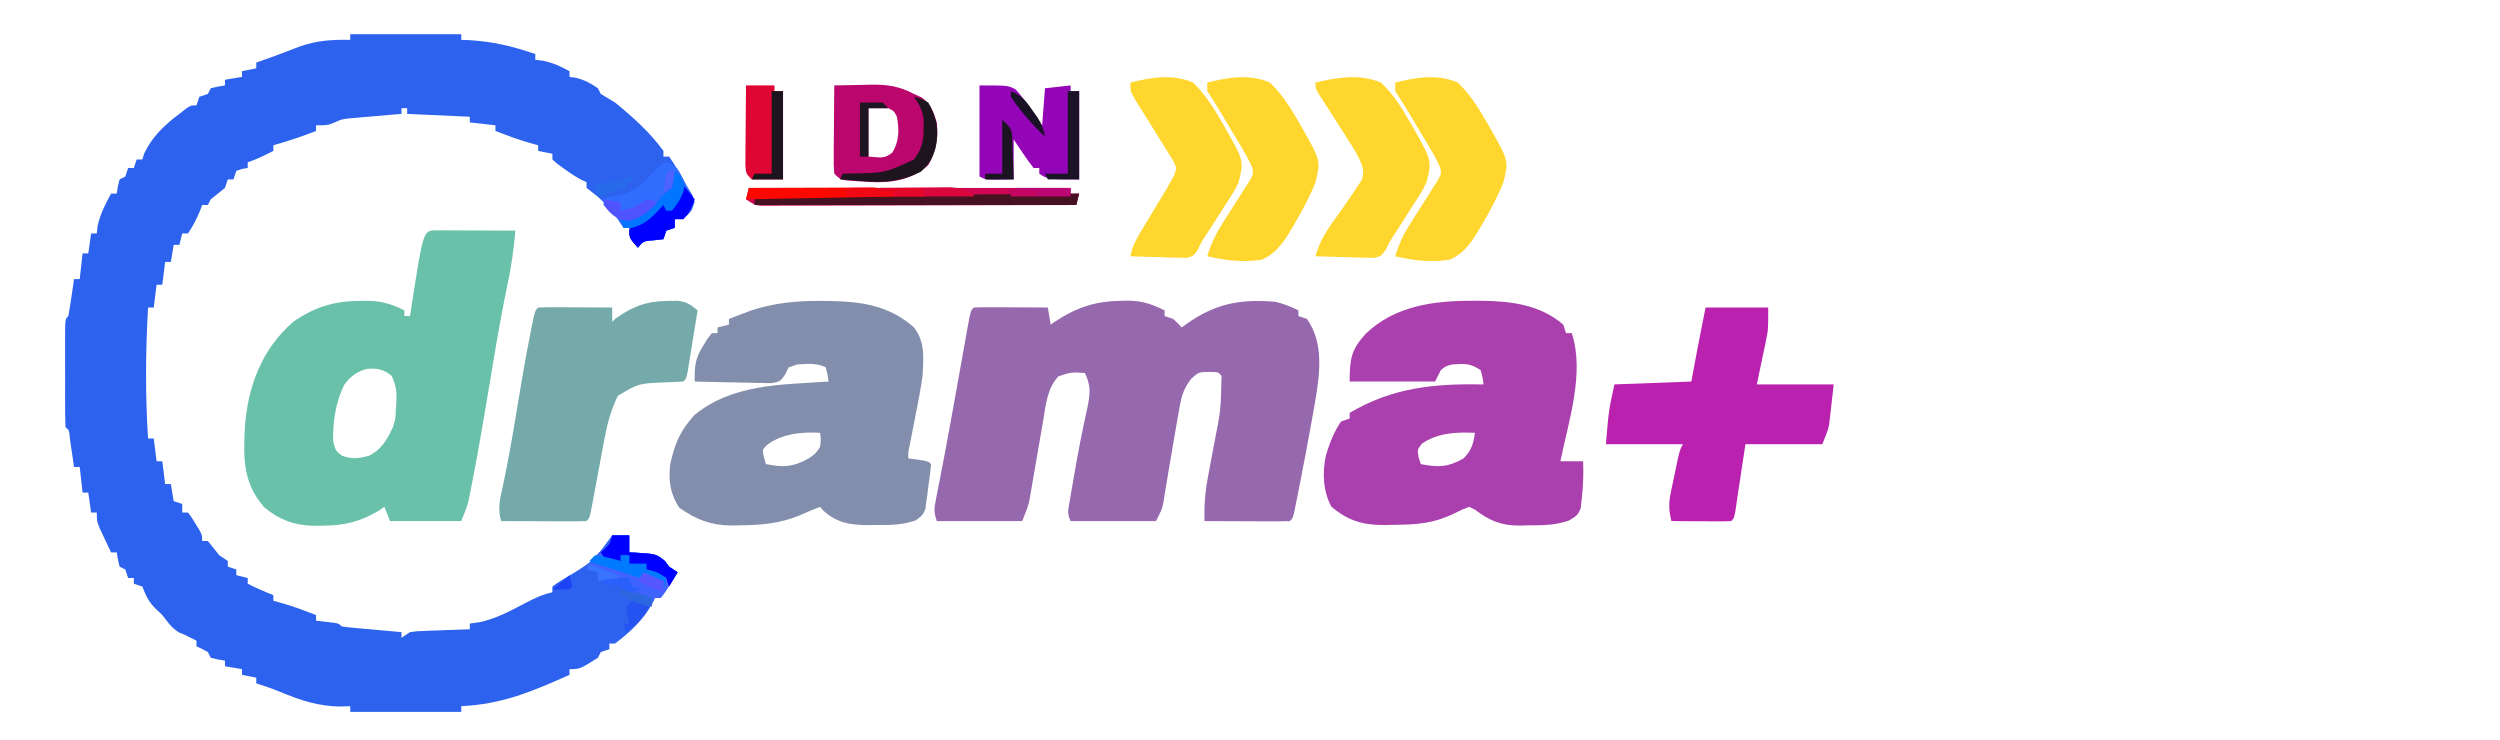 <?xml version="1.0" encoding="UTF-8"?>
<svg version="1.1" xmlns="http://www.w3.org/2000/svg" width="878" height="260">
<path d="M0 0 C12.87 0 25.74 0 39 0 C39 0.66 39 1.32 39 2 C40.181 2.039 40.181 2.039 41.387 2.078 C49.773 2.515 57.09 4.217 65 7 C65 7.66 65 8.32 65 9 C65.866 9.103 66.733 9.206 67.625 9.312 C71.167 10.034 73.843 11.271 77 13 C77 13.66 77 14.32 77 15 C77.722 15.103 78.444 15.206 79.188 15.312 C82.277 16.068 84.396 17.191 87 19 C87.33 19.66 87.66 20.32 88 21 C89.664 22.005 91.331 23.004 93 24 C99.152 29.015 105.324 34.543 110 41 C110 41.66 110 42.32 110 43 C110.66 43 111.32 43 112 43 C114.254 46.176 116.081 49.614 118 53 C118.681 54.093 119.361 55.186 120.062 56.312 C121 59 121 59 119.938 61.812 C117.901 64.112 116.999 64.69 114 65 C114 65.99 114 66.98 114 68 C113.01 68.33 112.02 68.66 111 69 C110.67 69.99 110.34 70.98 110 72 C108.329 72.186 108.329 72.186 106.625 72.375 C102.969 72.647 102.969 72.647 101 75 C98 71.375 98 71.375 98 68 C97.34 68 96.68 68 96 68 C94.656 66.007 93.325 64.006 92 62 C89.678 59.504 87.44 57.321 84.688 55.312 C84.131 54.879 83.574 54.446 83 54 C83 53.34 83 52.68 83 52 C82.428 51.732 81.855 51.464 81.266 51.188 C78.921 49.959 76.876 48.575 74.75 47 C74.044 46.484 73.337 45.969 72.609 45.438 C72.078 44.963 71.547 44.489 71 44 C71 43.34 71 42.68 71 42 C69.35 41.67 67.7 41.34 66 41 C66 40.34 66 39.68 66 39 C65.01 38.732 64.02 38.464 63 38.188 C58.904 37.023 54.972 35.533 51 34 C51 33.34 51 32.68 51 32 C48.03 31.67 45.06 31.34 42 31 C42 30.34 42 29.68 42 29 C31.11 28.505 31.11 28.505 20 28 C20 27.34 20 26.68 20 26 C19.34 26 18.68 26 18 26 C18 26.66 18 27.32 18 28 C17.39 28.05 16.78 28.1 16.152 28.152 C13.371 28.385 10.592 28.63 7.812 28.875 C6.853 28.954 5.893 29.032 4.904 29.113 C3.507 29.239 3.507 29.239 2.082 29.367 C0.802 29.477 0.802 29.477 -0.505 29.589 C-3.065 29.917 -3.065 29.917 -5.568 31.04 C-8 32 -8 32 -12 32 C-12 32.66 -12 33.32 -12 34 C-16.963 35.915 -21.866 37.61 -27 39 C-27 39.66 -27 40.32 -27 41 C-29.983 42.524 -32.818 43.939 -36 45 C-36 45.66 -36 46.32 -36 47 C-36.959 47.155 -36.959 47.155 -37.938 47.312 C-38.618 47.539 -39.299 47.766 -40 48 C-40.33 48.99 -40.66 49.98 -41 51 C-41.66 51 -42.32 51 -43 51 C-43.33 51.99 -43.66 52.98 -44 54 C-45.646 55.358 -47.313 56.693 -49 58 C-49.495 58.99 -49.495 58.99 -50 60 C-50.66 60 -51.32 60 -52 60 C-52.268 60.722 -52.536 61.444 -52.812 62.188 C-53.999 64.998 -55.275 67.484 -57 70 C-57.66 70 -58.32 70 -59 70 C-59.495 71.98 -59.495 71.98 -60 74 C-60.66 74 -61.32 74 -62 74 C-62.33 75.98 -62.66 77.96 -63 80 C-63.66 80 -64.32 80 -65 80 C-65.33 82.64 -65.66 85.28 -66 88 C-66.66 88 -67.32 88 -68 88 C-68.33 90.64 -68.66 93.28 -69 96 C-69.66 96 -70.32 96 -71 96 C-71.896 111.426 -71.987 126.579 -71 142 C-70.34 142 -69.68 142 -69 142 C-68.67 144.64 -68.34 147.28 -68 150 C-67.34 150 -66.68 150 -66 150 C-65.67 152.64 -65.34 155.28 -65 158 C-64.34 158 -63.68 158 -63 158 C-62.67 159.98 -62.34 161.96 -62 164 C-61.01 164.33 -60.02 164.66 -59 165 C-59 165.99 -59 166.98 -59 168 C-58.34 168 -57.68 168 -57 168 C-55.711 169.68 -55.711 169.68 -54.375 171.875 C-53.929 172.594 -53.483 173.314 -53.023 174.055 C-52 176 -52 176 -52 178 C-51.34 178 -50.68 178 -50 178 C-48.651 179.654 -47.319 181.322 -46 183 C-45.01 183.66 -44.02 184.32 -43 185 C-43 185.66 -43 186.32 -43 187 C-42.01 187.33 -41.02 187.66 -40 188 C-40 188.66 -40 189.32 -40 190 C-38.68 190.33 -37.36 190.66 -36 191 C-36 191.66 -36 192.32 -36 193 C-33.063 194.523 -30.083 195.801 -27 197 C-27 197.66 -27 198.32 -27 199 C-25.515 199.402 -25.515 199.402 -24 199.812 C-19.904 200.977 -15.972 202.467 -12 204 C-12 204.66 -12 205.32 -12 206 C-10.701 206.144 -9.401 206.289 -8.062 206.438 C-4.125 206.875 -4.125 206.875 -3 208 C-1.442 208.227 0.124 208.394 1.691 208.535 C2.636 208.622 3.58 208.709 4.553 208.799 C6.043 208.929 6.043 208.929 7.562 209.062 C8.56 209.153 9.557 209.244 10.584 209.338 C13.056 209.563 15.528 209.783 18 210 C18 210.66 18 211.32 18 212 C18.99 211.34 19.98 210.68 21 210 C23.268 209.681 23.268 209.681 25.887 209.586 C26.825 209.547 27.762 209.509 28.729 209.469 C30.193 209.422 30.193 209.422 31.688 209.375 C32.676 209.336 33.664 209.298 34.682 209.258 C37.121 209.164 39.56 209.078 42 209 C42 208.34 42 207.68 42 207 C43.155 206.835 44.31 206.67 45.5 206.5 C51.266 205.259 56.234 202.557 61.414 199.832 C64.594 198.165 67.494 196.768 71 196 C71 195.34 71 194.68 71 194 C72.582 192.809 72.582 192.809 74.812 191.438 C85.218 185.252 85.218 185.252 92 176 C93.98 176 95.96 176 98 176 C98 177.98 98 179.96 98 182 C98.675 182.026 99.351 182.052 100.047 182.078 C107.431 182.548 107.431 182.548 110.438 184.938 C110.953 185.618 111.469 186.299 112 187 C112.99 187.66 113.98 188.32 115 189 C114.05 190.505 113.09 192.004 112.125 193.5 C111.591 194.335 111.058 195.171 110.508 196.031 C110.01 196.681 109.513 197.331 109 198 C108.34 198 107.68 198 107 198 C106.727 198.589 106.453 199.178 106.172 199.785 C103.114 205.564 98.178 210.116 93 214 C92.34 214 91.68 214 91 214 C91 214.66 91 215.32 91 216 C90.01 216.33 89.02 216.66 88 217 C87.67 217.66 87.34 218.32 87 219 C80.647 223 80.647 223 77 223 C77 223.66 77 224.32 77 225 C64.088 230.783 53.337 235.357 39 236 C39 236.66 39 237.32 39 238 C26.13 238 13.26 238 0 238 C0 237.34 0 236.68 0 236 C-1.134 236.041 -2.269 236.083 -3.438 236.125 C-11.085 236.098 -17.693 233.879 -24.691 230.953 C-27.418 229.827 -30.187 228.888 -33 228 C-33 227.34 -33 226.68 -33 226 C-34.65 225.67 -36.3 225.34 -38 225 C-38 224.34 -38 223.68 -38 223 C-39.98 222.67 -41.96 222.34 -44 222 C-44 221.34 -44 220.68 -44 220 C-45.207 219.814 -45.207 219.814 -46.438 219.625 C-47.283 219.419 -48.129 219.213 -49 219 C-49.33 218.34 -49.66 217.68 -50 217 C-52.017 215.866 -52.017 215.866 -54 215 C-54 214.34 -54 213.68 -54 213 C-54.578 212.711 -55.155 212.423 -55.75 212.125 C-56.864 211.568 -56.864 211.568 -58 211 C-58.99 210.598 -58.99 210.598 -60 210.188 C-62.692 208.589 -64.099 206.477 -66 204 C-66.866 203.175 -67.733 202.35 -68.625 201.5 C-71.003 198.997 -71.774 197.152 -73 194 C-73.99 193.67 -74.98 193.34 -76 193 C-76 192.34 -76 191.68 -76 191 C-76.66 191 -77.32 191 -78 191 C-78.33 190.01 -78.66 189.02 -79 188 C-79.66 187.67 -80.32 187.34 -81 187 C-81.625 184.438 -81.625 184.438 -82 182 C-82.66 182 -83.32 182 -84 182 C-84.84 180.232 -85.672 178.461 -86.5 176.688 C-86.964 175.701 -87.428 174.715 -87.906 173.699 C-89 171 -89 171 -89 168 C-89.66 168 -90.32 168 -91 168 C-91.33 165.69 -91.66 163.38 -92 161 C-92.66 161 -93.32 161 -94 161 C-94.33 158.03 -94.66 155.06 -95 152 C-95.66 152 -96.32 152 -97 152 C-97.133 151.073 -97.266 150.146 -97.402 149.191 C-97.579 147.994 -97.756 146.796 -97.938 145.562 C-98.112 144.368 -98.286 143.173 -98.465 141.941 C-98.69 139.12 -98.69 139.12 -100 138 C-100.101 135.2 -100.14 132.425 -100.133 129.625 C-100.134 128.785 -100.135 127.946 -100.136 127.081 C-100.136 125.302 -100.135 123.523 -100.13 121.744 C-100.125 119.012 -100.13 116.279 -100.137 113.547 C-100.136 111.823 -100.135 110.099 -100.133 108.375 C-100.135 107.552 -100.137 106.729 -100.139 105.881 C-100.115 100.115 -100.115 100.115 -99 99 C-98.603 96.82 -98.257 94.63 -97.938 92.438 C-97.673 90.641 -97.673 90.641 -97.402 88.809 C-97.27 87.882 -97.137 86.955 -97 86 C-96.34 86 -95.68 86 -95 86 C-94.67 83.03 -94.34 80.06 -94 77 C-93.34 77 -92.68 77 -92 77 C-91.67 74.69 -91.34 72.38 -91 70 C-90.34 70 -89.68 70 -89 70 C-88.918 69.175 -88.835 68.35 -88.75 67.5 C-87.836 63.232 -86.078 59.808 -84 56 C-83.34 56 -82.68 56 -82 56 C-81.876 55.196 -81.752 54.391 -81.625 53.562 C-81.316 52.294 -81.316 52.294 -81 51 C-80.01 50.505 -80.01 50.505 -79 50 C-78.67 49.01 -78.34 48.02 -78 47 C-77.34 47 -76.68 47 -76 47 C-75.67 46.01 -75.34 45.02 -75 44 C-74.34 44 -73.68 44 -73 44 C-72.691 42.979 -72.691 42.979 -72.375 41.938 C-69.646 36.108 -65.142 31.789 -60 28 C-59.278 27.422 -58.556 26.845 -57.812 26.25 C-56 25 -56 25 -54 25 C-53.505 23.515 -53.505 23.515 -53 22 C-52.01 21.67 -51.02 21.34 -50 21 C-49.67 20.34 -49.34 19.68 -49 19 C-46.438 18.375 -46.438 18.375 -44 18 C-44 17.34 -44 16.68 -44 16 C-42.02 15.67 -40.04 15.34 -38 15 C-38 14.34 -38 13.68 -38 13 C-36.35 12.67 -34.7 12.34 -33 12 C-33 11.34 -33 10.68 -33 10 C-31.948 9.619 -31.948 9.619 -30.875 9.23 C-29.926 8.886 -28.977 8.542 -28 8.188 C-26.996 7.824 -25.992 7.46 -24.957 7.086 C-22.52 6.191 -20.104 5.26 -17.688 4.312 C-11.657 2.166 -6.324 1.891 0 2 C0 1.34 0 0.68 0 0 Z " fill="#2D62EE" transform="translate(123,12)"/>
<path d="M0 0 C0.669 -0.014 1.338 -0.028 2.027 -0.042 C7.049 0.005 10.456 1.205 14.875 3.375 C14.875 4.035 14.875 4.695 14.875 5.375 C15.865 5.705 16.855 6.035 17.875 6.375 C19.562 7.938 19.562 7.938 20.875 9.375 C21.42 8.977 21.966 8.578 22.527 8.168 C32.745 0.99 41.319 -0.701 53.875 0.375 C56.832 1.108 59.127 2.029 61.875 3.375 C61.875 4.035 61.875 4.695 61.875 5.375 C62.865 5.705 63.855 6.035 64.875 6.375 C70.946 15.014 69.383 25.774 67.706 35.697 C67.535 36.643 67.364 37.588 67.188 38.562 C67.012 39.572 66.836 40.581 66.655 41.621 C65.256 49.535 63.741 57.428 62.188 65.312 C61.973 66.403 61.759 67.493 61.538 68.616 C61.336 69.618 61.134 70.62 60.926 71.652 C60.747 72.542 60.568 73.431 60.384 74.347 C59.875 76.375 59.875 76.375 58.875 77.375 C56.656 77.463 54.435 77.482 52.215 77.473 C51.218 77.471 51.218 77.471 50.201 77.468 C48.072 77.463 45.942 77.45 43.812 77.438 C42.372 77.432 40.931 77.428 39.49 77.424 C35.952 77.413 32.413 77.396 28.875 77.375 C28.747 71.906 29.141 66.851 30.188 61.473 C30.461 59.99 30.734 58.508 31.008 57.025 C31.44 54.73 31.875 52.435 32.312 50.141 C34.632 38.349 34.632 38.349 34.875 26.375 C33.724 25.016 33.724 25.016 30.625 25 C26.835 25.05 26.835 25.05 24.27 27.344 C21.192 31.24 20.594 34.432 19.812 39.25 C19.656 40.11 19.5 40.971 19.338 41.857 C18.828 44.693 18.349 47.533 17.875 50.375 C17.343 53.518 16.809 56.66 16.272 59.801 C15.929 61.819 15.595 63.838 15.269 65.859 C15.116 66.782 14.963 67.705 14.805 68.656 C14.673 69.472 14.541 70.287 14.406 71.127 C13.875 73.375 13.875 73.375 11.875 77.375 C1.975 77.375 -7.925 77.375 -18.125 77.375 C-19.43 74.765 -18.975 73.497 -18.488 70.633 C-18.243 69.171 -18.243 69.171 -17.993 67.679 C-17.81 66.63 -17.626 65.581 -17.438 64.5 C-17.256 63.43 -17.075 62.361 -16.888 61.259 C-15.525 53.342 -13.997 45.464 -12.257 37.622 C-11.229 32.799 -10.923 29.779 -13.125 25.375 C-17.95 25.054 -17.95 25.054 -22.438 26.562 C-26.402 30.821 -26.852 36.692 -27.781 42.219 C-27.929 43.065 -28.077 43.912 -28.229 44.785 C-28.7 47.48 -29.163 50.178 -29.625 52.875 C-30.233 56.428 -30.849 59.98 -31.469 63.531 C-31.605 64.343 -31.742 65.154 -31.882 65.991 C-32.016 66.755 -32.15 67.519 -32.287 68.307 C-32.401 68.973 -32.515 69.64 -32.632 70.327 C-33.125 72.375 -33.125 72.375 -35.125 77.375 C-45.025 77.375 -54.925 77.375 -65.125 77.375 C-66.208 74.126 -66.053 73.001 -65.41 69.723 C-65.222 68.739 -65.034 67.755 -64.841 66.742 C-64.625 65.651 -64.41 64.561 -64.188 63.438 C-63.724 61.025 -63.262 58.612 -62.801 56.199 C-62.673 55.534 -62.545 54.869 -62.414 54.184 C-61.245 48.075 -60.14 41.955 -59.043 35.832 C-58.864 34.837 -58.686 33.843 -58.502 32.818 C-57.777 28.785 -57.053 24.752 -56.335 20.718 C-55.826 17.861 -55.312 15.005 -54.797 12.148 C-54.643 11.277 -54.489 10.405 -54.33 9.507 C-53.239 3.489 -53.239 3.489 -52.125 2.375 C-50.198 2.288 -48.268 2.268 -46.34 2.277 C-45.17 2.281 -44 2.284 -42.795 2.287 C-41.563 2.295 -40.332 2.304 -39.062 2.312 C-37.209 2.319 -37.209 2.319 -35.318 2.326 C-32.254 2.338 -29.189 2.354 -26.125 2.375 C-25.63 5.345 -25.63 5.345 -25.125 8.375 C-24.652 8.049 -24.179 7.723 -23.691 7.387 C-15.892 2.233 -9.411 0.126 0 0 Z " fill="#9668AD" transform="translate(394.125,105.625)"/>
<path d="M0 0 C1.293 0.005 2.587 0.01 3.92 0.016 C4.95 0.018 4.95 0.018 6 0.02 C8.201 0.026 10.402 0.038 12.603 0.051 C14.092 0.056 15.581 0.061 17.07 0.065 C20.727 0.076 24.384 0.093 28.041 0.114 C27.501 6.614 26.593 12.895 25.228 19.27 C23.69 26.707 22.3 34.156 21.041 41.645 C20.876 42.624 20.711 43.603 20.542 44.612 C20.039 47.612 19.539 50.613 19.041 53.614 C17.118 65.188 15.176 76.755 12.916 88.27 C12.757 89.091 12.599 89.913 12.435 90.759 C12.205 91.906 12.205 91.906 11.97 93.076 C11.839 93.739 11.707 94.401 11.572 95.083 C10.942 97.493 9.966 99.801 9.041 102.114 C0.791 102.114 -7.459 102.114 -15.959 102.114 C-16.619 100.464 -17.279 98.814 -17.959 97.114 C-18.593 97.547 -19.228 97.98 -19.881 98.426 C-26.768 102.535 -32.263 103.715 -40.209 103.739 C-41.468 103.754 -41.468 103.754 -42.751 103.77 C-49.693 103.616 -54.851 101.691 -60.201 97.254 C-67.664 88.613 -67.504 80.16 -66.959 69.114 C-65.904 54.736 -61.016 41.728 -49.959 32.114 C-42.612 26.985 -35.419 24.762 -26.522 24.801 C-25.434 24.777 -25.434 24.777 -24.324 24.752 C-19.152 24.748 -15.586 25.803 -10.959 28.114 C-10.959 28.774 -10.959 29.434 -10.959 30.114 C-10.299 30.114 -9.639 30.114 -8.959 30.114 C-8.766 28.858 -8.573 27.602 -8.373 26.309 C-4.318 0.166 -4.318 0.166 0 0 Z M-31.959 54.114 C-35.075 60.186 -36.12 67.341 -35.959 74.114 C-35.147 77.281 -35.147 77.281 -32.959 79.114 C-29.253 80.461 -27.212 80.18 -23.397 79.176 C-19.011 77.056 -16.937 73.432 -14.959 69.114 C-14.041 66.19 -14.041 66.19 -13.959 63.114 C-13.866 62.027 -13.866 62.027 -13.772 60.918 C-13.565 57.007 -13.712 54.618 -15.459 51.051 C-18.312 48.84 -20.325 48.379 -23.932 48.641 C-27.506 49.474 -29.814 51.251 -31.959 54.114 Z " fill="#69C1AA" transform="translate(152.959,80.886)"/>
<path d="M0 0 C1.657 0.002 1.657 0.002 3.347 0.005 C13.611 0.159 23.68 1.426 31.75 8.375 C32.245 9.86 32.245 9.86 32.75 11.375 C33.41 11.375 34.07 11.375 34.75 11.375 C39.382 25.271 33.574 42.592 30.75 56.375 C33.39 56.375 36.03 56.375 38.75 56.375 C38.926 61.032 38.76 65.559 38.188 70.188 C38.083 71.101 37.979 72.015 37.871 72.957 C36.75 75.375 36.75 75.375 33.812 77.168 C29.066 78.88 24.309 78.889 19.312 78.875 C18.41 78.903 17.507 78.932 16.576 78.961 C9.909 78.98 6.043 77.322 0.75 73.375 C-0.24 72.88 -0.24 72.88 -1.25 72.375 C-3.818 73.34 -3.818 73.34 -6.625 74.75 C-13.834 78.228 -19.554 78.613 -27.5 78.688 C-28.512 78.717 -29.524 78.746 -30.566 78.775 C-38.388 78.841 -43.693 77.385 -49.688 72.312 C-52.633 66.776 -52.9 60.282 -51.562 54.188 C-50.312 50.097 -48.713 45.89 -46.25 42.375 C-44.765 41.88 -44.765 41.88 -43.25 41.375 C-43.25 40.715 -43.25 40.055 -43.25 39.375 C-28.155 30.441 -13.584 29.062 3.75 29.375 C3.48 26.938 3.48 26.938 2.75 24.375 C-0.951 21.907 -2.872 22.068 -7.25 22.375 C-9.57 22.992 -9.57 22.992 -11.25 24.375 C-11.91 25.695 -12.57 27.015 -13.25 28.375 C-23.15 28.375 -33.05 28.375 -43.25 28.375 C-43.25 20.314 -42.674 17.115 -37.555 11.523 C-27.243 1.712 -13.679 -0.021 0 0 Z M-17.875 50.188 C-19.534 52.336 -19.534 52.336 -19 55.125 C-18.753 55.867 -18.505 56.61 -18.25 57.375 C-12.21 58.541 -8.8 58.531 -3.25 55.375 C-0.494 52.619 0.219 50.199 0.75 46.375 C-5.796 46.096 -12.347 46.371 -17.875 50.188 Z " fill="#AA40AE" transform="translate(517.25,105.625)"/>
<path d="M0 0 C1.593 0.008 1.593 0.008 3.219 0.017 C14.556 0.193 24.434 1.519 33.188 9.312 C37.138 14.46 36.553 20.098 36.188 26.312 C35.53 31.037 34.627 35.699 33.688 40.375 C33.217 42.782 32.749 45.19 32.281 47.598 C32.072 48.648 31.862 49.699 31.646 50.781 C31.128 53.212 31.128 53.212 31.188 55.312 C32.322 55.457 33.456 55.601 34.625 55.75 C38.188 56.312 38.188 56.312 39.188 57.312 C38.942 60.014 38.597 62.635 38.188 65.312 C38.087 66.186 37.986 67.06 37.883 67.961 C37.756 68.84 37.63 69.719 37.5 70.625 C37.393 71.446 37.286 72.267 37.176 73.113 C36.188 75.312 36.188 75.312 33.762 77.082 C28.984 78.727 24.704 78.75 19.688 78.688 C18.763 78.699 17.839 78.711 16.887 78.723 C10.66 78.696 6.108 77.941 1.312 73.625 C0.756 72.975 0.756 72.975 0.188 72.312 C-2.284 73.291 -4.735 74.277 -7.152 75.383 C-14.144 78.221 -20.567 78.742 -28.062 78.812 C-28.997 78.831 -29.931 78.849 -30.894 78.868 C-38.28 78.803 -43.162 76.81 -49.188 72.688 C-52.442 67.932 -53.15 62.869 -52.402 57.203 C-51.097 51.47 -49.561 46.857 -45.812 42.312 C-45.256 41.632 -44.699 40.951 -44.125 40.25 C-30.811 29.095 -13.3 29.426 3.188 28.312 C2.843 25.84 2.843 25.84 2.188 23.312 C-0.956 21.741 -4.37 22.081 -7.812 22.312 C-8.803 22.642 -9.793 22.973 -10.812 23.312 C-11.436 24.566 -11.436 24.566 -12.072 25.844 C-13.812 28.312 -13.812 28.312 -16.907 28.88 C-18.148 28.854 -19.389 28.828 -20.668 28.801 C-21.33 28.794 -21.991 28.787 -22.673 28.779 C-24.783 28.751 -26.891 28.689 -29 28.625 C-30.432 28.6 -31.863 28.577 -33.295 28.557 C-36.802 28.502 -40.307 28.415 -43.812 28.312 C-43.933 23.175 -43.722 20.252 -40.938 15.875 C-40.137 14.578 -40.137 14.578 -39.32 13.254 C-38.823 12.613 -38.325 11.973 -37.812 11.312 C-37.153 11.312 -36.492 11.312 -35.812 11.312 C-35.812 10.652 -35.812 9.992 -35.812 9.312 C-34.492 8.982 -33.172 8.652 -31.812 8.312 C-31.812 7.652 -31.812 6.992 -31.812 6.312 C-30.17 5.68 -28.523 5.057 -26.875 4.438 C-25.958 4.089 -25.042 3.741 -24.098 3.383 C-16.002 0.745 -8.51 -0.047 0 0 Z M-18.629 50.75 C-20.123 52.347 -20.123 52.347 -19.5 55 C-19.16 56.145 -19.16 56.145 -18.812 57.312 C-12.746 58.483 -9.401 58.429 -3.812 55.312 C-1.33 53.582 -1.33 53.582 0.188 51.312 C0.522 48.644 0.522 48.644 0.188 46.312 C-6.203 45.896 -13.454 46.655 -18.629 50.75 Z " fill="#828EAB" transform="translate(287.812,105.688)"/>
<path d="M0 0 C1.106 -0.017 2.212 -0.034 3.352 -0.051 C6.697 0.351 7.826 1.233 10.375 3.312 C9.736 7.293 9.087 11.271 8.438 15.25 C8.255 16.386 8.073 17.523 7.885 18.693 C7.708 19.773 7.53 20.853 7.348 21.965 C7.104 23.465 7.104 23.465 6.856 24.996 C6.375 27.312 6.375 27.312 5.375 28.312 C3.022 28.446 0.668 28.544 -1.688 28.625 C-10.38 29.006 -10.38 29.006 -17.625 33.312 C-20.099 38.423 -21.413 43.268 -22.414 48.836 C-22.563 49.623 -22.712 50.41 -22.865 51.22 C-23.334 53.708 -23.793 56.197 -24.25 58.688 C-24.716 61.199 -25.184 63.709 -25.657 66.219 C-25.949 67.775 -26.238 69.332 -26.521 70.89 C-27.513 76.201 -27.513 76.201 -28.625 77.312 C-30.844 77.4 -33.065 77.419 -35.285 77.41 C-36.282 77.408 -36.282 77.408 -37.299 77.406 C-39.428 77.4 -41.558 77.388 -43.688 77.375 C-45.128 77.37 -46.569 77.365 -48.01 77.361 C-51.548 77.35 -55.087 77.333 -58.625 77.312 C-59.96 72.923 -58.978 69.314 -58 64.938 C-56.122 56.099 -54.574 47.231 -53.125 38.312 C-51.658 29.351 -50.146 20.407 -48.375 11.5 C-48.212 10.67 -48.049 9.841 -47.881 8.986 C-46.752 3.44 -46.752 3.44 -45.625 2.312 C-43.698 2.225 -41.768 2.206 -39.84 2.215 C-38.67 2.218 -37.5 2.221 -36.295 2.225 C-35.063 2.233 -33.832 2.241 -32.562 2.25 C-30.709 2.257 -30.709 2.257 -28.818 2.264 C-25.754 2.276 -22.689 2.292 -19.625 2.312 C-19.625 3.962 -19.625 5.612 -19.625 7.312 C-19.295 6.982 -18.965 6.652 -18.625 6.312 C-12.543 1.928 -7.518 0.026 0 0 Z " fill="#75AAAA" transform="translate(234.625,105.688)"/>
<path d="M0 0 C7.26 0 14.52 0 22 0 C22 7.875 22 7.875 21.125 12.059 C20.963 12.853 20.8 13.648 20.633 14.467 C20.424 15.447 20.215 16.427 20 17.438 C19.34 20.593 18.68 23.749 18 27 C26.91 27 35.82 27 45 27 C44.711 29.537 44.422 32.074 44.125 34.688 C44.039 35.477 43.953 36.267 43.864 37.081 C43.788 37.718 43.711 38.355 43.633 39.012 C43.559 39.656 43.486 40.3 43.411 40.964 C43 43 43 43 41 48 C32.09 48 23.18 48 14 48 C12.681 56.536 12.681 56.536 11.402 65.078 C11.172 66.648 11.172 66.648 10.938 68.25 C10.704 69.866 10.704 69.866 10.465 71.516 C10 74 10 74 9 75 C7.438 75.087 5.873 75.107 4.309 75.098 C3.364 75.094 2.42 75.091 1.447 75.088 C0.454 75.08 -0.539 75.071 -1.562 75.062 C-2.56 75.058 -3.557 75.053 -4.584 75.049 C-7.056 75.037 -9.528 75.021 -12 75 C-12.888 71.424 -13.008 68.808 -12.258 65.207 C-12.079 64.33 -11.899 63.453 -11.715 62.549 C-11.52 61.646 -11.326 60.743 -11.125 59.812 C-10.938 58.898 -10.751 57.983 -10.559 57.041 C-9.16 50.319 -9.16 50.319 -8 48 C-16.91 48 -25.82 48 -35 48 C-34 36 -34 36 -32 27 C-23.09 26.67 -14.18 26.34 -5 26 C-4.102 21.185 -4.102 21.185 -3.206 16.37 C-2.183 10.902 -1.091 5.455 0 0 Z " fill="#BA21AF" transform="translate(599,108)"/>
<path d="M0 0 C7.624 -1.839 15.593 -3.128 23 0 C27.223 4.012 30.128 8.524 33 13.562 C33.37 14.202 33.74 14.842 34.122 15.501 C40.891 27.478 40.891 27.478 39 35 C37.741 37.643 37.741 37.643 36.164 40.102 C35.594 41.004 35.025 41.906 34.438 42.836 C33.839 43.756 33.241 44.677 32.625 45.625 C31.451 47.471 30.276 49.318 29.102 51.164 C28.579 51.973 28.056 52.782 27.518 53.616 C25.931 56.011 25.931 56.011 24.639 58.772 C23 61 23 61 20.548 61.568 C19.126 61.528 19.126 61.528 17.676 61.488 C16.134 61.464 16.134 61.464 14.561 61.439 C12.953 61.377 12.953 61.377 11.312 61.312 C10.229 61.29 9.146 61.267 8.029 61.244 C5.351 61.185 2.676 61.103 0 61 C1.347 56.213 3.341 52.768 6.25 48.75 C7.055 47.609 7.859 46.467 8.66 45.324 C9.055 44.764 9.449 44.204 9.856 43.626 C11.499 41.291 13.123 38.952 14.688 36.562 C15.186 35.821 15.685 35.08 16.199 34.316 C17.384 30.888 16.478 29.28 15 26 C13.498 23.306 11.862 20.714 10.188 18.125 C9.327 16.773 8.466 15.422 7.605 14.07 C6.263 11.97 4.917 9.872 3.561 7.78 C3.104 7.066 2.647 6.353 2.176 5.617 C1.759 4.971 1.341 4.325 0.911 3.66 C0 2 0 2 0 0 Z " fill="#FED62D" transform="translate(462,29)"/>
<path d="M0 0 C7.307 -1.856 14.909 -3.094 22 0 C26.169 4.029 29.069 8.553 31.938 13.562 C32.309 14.202 32.681 14.842 33.064 15.501 C39.889 27.505 39.889 27.505 38 35 C36.741 37.643 36.741 37.643 35.164 40.102 C34.594 41.004 34.025 41.906 33.438 42.836 C32.839 43.756 32.241 44.677 31.625 45.625 C30.451 47.471 29.276 49.318 28.102 51.164 C27.579 51.973 27.056 52.782 26.518 53.616 C24.932 56.013 24.932 56.013 23.625 58.772 C22 61 22 61 19.64 61.568 C18.734 61.541 17.828 61.515 16.895 61.488 C15.42 61.464 15.42 61.464 13.916 61.439 C12.892 61.398 11.868 61.356 10.812 61.312 C9.777 61.29 8.741 61.267 7.674 61.244 C5.114 61.185 2.558 61.103 0 61 C0.66 57.53 2.047 54.982 3.871 51.973 C4.445 51.016 5.02 50.058 5.611 49.072 C6.214 48.079 6.817 47.086 7.438 46.062 C8.627 44.097 9.813 42.13 10.996 40.16 C11.524 39.29 12.052 38.42 12.595 37.524 C13.291 36.274 13.291 36.274 14 35 C14.46 34.198 14.92 33.397 15.394 32.571 C16.292 29.88 16.292 29.88 14.758 27.001 C14.078 25.916 13.397 24.83 12.695 23.711 C12.337 23.126 11.979 22.541 11.611 21.938 C10.466 20.072 9.297 18.224 8.125 16.375 C6.964 14.517 5.809 12.656 4.661 10.791 C3.618 9.101 2.56 7.42 1.5 5.74 C0 3 0 3 0 0 Z " fill="#FED62E" transform="translate(397,29)"/>
<path d="M0 0 C7.307 -1.856 14.909 -3.094 22 0 C26.169 4.029 29.069 8.553 31.938 13.562 C32.309 14.202 32.681 14.842 33.064 15.501 C39.858 27.45 39.858 27.45 38 35 C36.181 39.693 33.813 44.076 31.312 48.438 C30.972 49.036 30.631 49.634 30.28 50.25 C27.377 55.163 24.546 59.95 19.087 62.201 C12.628 63.258 6.338 62.481 0 61 C1.276 56.731 2.888 53.268 5.293 49.523 C5.923 48.523 6.552 47.523 7.201 46.492 C8.532 44.403 9.868 42.317 11.209 40.234 C12.148 38.738 12.148 38.738 13.105 37.211 C13.684 36.306 14.264 35.402 14.86 34.47 C16.172 32.148 16.172 32.148 15.86 29.993 C14.786 27.504 13.52 25.231 12.129 22.902 C11.267 21.453 11.267 21.453 10.389 19.975 C9.786 18.972 9.183 17.97 8.562 16.938 C7.964 15.931 7.365 14.925 6.748 13.889 C4.556 10.214 2.374 6.56 0 3 C0 2.01 0 1.02 0 0 Z " fill="#FED62D" transform="translate(490,29)"/>
<path d="M0 0 C7.307 -1.856 14.909 -3.094 22 0 C26.169 4.029 29.069 8.553 31.938 13.562 C32.309 14.202 32.681 14.842 33.064 15.501 C39.858 27.45 39.858 27.45 38 35 C36.181 39.693 33.813 44.076 31.312 48.438 C30.972 49.036 30.631 49.634 30.28 50.25 C27.377 55.163 24.546 59.95 19.087 62.201 C12.628 63.258 6.338 62.481 0 61 C1.276 56.731 2.888 53.268 5.293 49.523 C5.923 48.523 6.552 47.523 7.201 46.492 C8.532 44.403 9.868 42.317 11.209 40.234 C12.148 38.738 12.148 38.738 13.105 37.211 C13.684 36.306 14.264 35.402 14.86 34.47 C16.172 32.148 16.172 32.148 15.86 29.993 C14.786 27.504 13.52 25.231 12.129 22.902 C11.267 21.453 11.267 21.453 10.389 19.975 C9.786 18.972 9.183 17.97 8.562 16.938 C7.964 15.931 7.365 14.925 6.748 13.889 C4.556 10.214 2.374 6.56 0 3 C0 2.01 0 1.02 0 0 Z " fill="#FED62D" transform="translate(424,29)"/>
<path d="M0 0 C10 0 10 0 12.688 1.375 C16.18 5.339 19.056 9.613 22 14 C22.33 9.71 22.66 5.42 23 1 C27.455 0.505 27.455 0.505 32 0 C32 0.66 32 1.32 32 2 C32.99 2 33.98 2 35 2 C35 12.23 35 22.46 35 33 C24 33 24 33 21 31 C21 30.34 21 29.68 21 29 C20.34 29 19.68 29 19 29 C16.471 25.796 14.285 22.385 12 19 C12 23.62 12 28.24 12 33 C10.391 33.021 8.783 33.041 7.125 33.062 C5.768 33.08 5.768 33.08 4.383 33.098 C2 33 2 33 0 32 C0 21.44 0 10.88 0 0 Z " fill="#9305B6" transform="translate(344,30)"/>
<path d="M0 0 C3.354 -0.088 6.708 -0.141 10.062 -0.188 C11.005 -0.213 11.948 -0.238 12.92 -0.264 C18.797 -0.325 22.784 0.266 28 3 C28.907 3.413 29.815 3.825 30.75 4.25 C33.958 6.745 34.784 9.159 36 13 C36.597 18.469 35.75 23.236 33 28 C27.082 33.23 19.987 34.362 12.352 33.918 C11.617 33.863 10.882 33.807 10.125 33.75 C9.367 33.71 8.609 33.67 7.828 33.629 C2.262 33.262 2.262 33.262 0 31 C-0.227 27.927 -0.227 27.927 -0.195 24.023 C-0.192 23.338 -0.19 22.653 -0.187 21.947 C-0.176 19.756 -0.15 17.566 -0.125 15.375 C-0.115 13.891 -0.106 12.406 -0.098 10.922 C-0.076 7.281 -0.041 3.641 0 0 Z M12 8 C12 13.61 12 19.22 12 25 C17.592 25.501 17.592 25.501 20.375 23.625 C22.819 19.677 22.839 15.529 22 11 C21.015 9.056 21.015 9.056 19 8 C16.69 8 14.38 8 12 8 Z " fill="#BA066D" transform="translate(293,30)"/>
<path d="M0 0 C37.29 0 74.58 0 113 0 C113 0.66 113 1.32 113 2 C113.99 2 114.98 2 116 2 C115.67 3.32 115.34 4.64 115 6 C100.318 6.047 85.637 6.082 70.955 6.104 C64.139 6.114 57.322 6.128 50.505 6.151 C43.93 6.173 37.356 6.185 30.781 6.19 C28.269 6.193 25.757 6.201 23.244 6.211 C19.734 6.226 16.224 6.228 12.714 6.227 C11.668 6.234 10.622 6.241 9.544 6.249 C8.589 6.246 7.635 6.243 6.651 6.241 C5.82 6.242 4.99 6.244 4.134 6.246 C2 6 2 6 -1 4 C-0.67 2.68 -0.34 1.36 0 0 Z " fill="#CE0653" transform="translate(263,66)"/>
<path d="M0 0 C3.047 1.405 3.76 3.438 5.254 6.391 C5.763 7.379 6.272 8.368 6.797 9.387 C7.216 10.234 7.635 11.081 8.066 11.953 C8.561 12.943 8.561 12.943 9.066 13.953 C6.891 18.647 6.891 18.647 3.879 19.766 C3.281 19.828 2.683 19.889 2.066 19.953 C2.066 20.943 2.066 21.933 2.066 22.953 C1.076 23.283 0.086 23.613 -0.934 23.953 C-1.264 24.943 -1.594 25.933 -1.934 26.953 C-3.047 27.077 -4.161 27.201 -5.309 27.328 C-8.965 27.6 -8.965 27.6 -10.934 29.953 C-13.934 26.328 -13.934 26.328 -13.934 22.953 C-14.594 22.953 -15.254 22.953 -15.934 22.953 C-17.288 20.967 -18.618 18.965 -19.934 16.953 C-21.23 15.584 -22.552 14.236 -23.934 12.953 C-21.786 12.396 -19.691 11.916 -17.496 11.578 C-13.572 10.621 -10.772 8.791 -7.934 5.953 C-7.274 5.293 -6.614 4.633 -5.934 3.953 C-5.315 3.231 -4.696 2.509 -4.059 1.766 C-1.934 -0.047 -1.934 -0.047 0 0 Z " fill="#306CFE" transform="translate(234.934,57.047)"/>
<path d="M0 0 C3.3 0 6.6 0 10 0 C10 0.66 10 1.32 10 2 C10.99 2 11.98 2 13 2 C13 12.23 13 22.46 13 33 C9.37 33 5.74 33 2 33 C0 31 0 31 -0.227 27.927 C-0.217 26.639 -0.206 25.351 -0.195 24.023 C-0.192 23.338 -0.19 22.653 -0.187 21.947 C-0.176 19.756 -0.15 17.566 -0.125 15.375 C-0.115 13.891 -0.106 12.406 -0.098 10.922 C-0.076 7.281 -0.041 3.641 0 0 Z " fill="#DF0634" transform="translate(262,30)"/>
<path d="M0 0 C1.98 0 3.96 0 6 0 C6 1.98 6 3.96 6 6 C7.013 6.039 7.013 6.039 8.047 6.078 C15.431 6.548 15.431 6.548 18.438 8.938 C18.953 9.618 19.469 10.299 20 11 C20.99 11.66 21.98 12.32 23 13 C22.05 14.505 21.09 16.004 20.125 17.5 C19.591 18.335 19.058 19.171 18.508 20.031 C18.01 20.681 17.513 21.331 17 22 C16.34 22 15.68 22 15 22 C14.67 22.66 14.34 23.32 14 24 C14 23.34 14 22.68 14 22 C11.69 21.67 9.38 21.34 7 21 C6.67 19.35 6.34 17.7 6 16 C2.37 16 -1.26 16 -5 16 C-5 15.01 -5 14.02 -5 13 C-6.32 12.67 -7.64 12.34 -9 12 C-6.878 7.98 -4.538 5.793 -1 3 C-0.67 2.01 -0.34 1.02 0 0 Z " fill="#3E63FE" transform="translate(215,188)"/>
<path d="M0 0 C-0.33 1.32 -0.66 2.64 -1 4 C-38.29 4 -75.58 4 -114 4 C-114 3.01 -114 2.02 -114 1 C-99.579 0.869 -85.158 0.739 -70.738 0.609 C-64.042 0.548 -57.346 0.488 -50.651 0.427 C-44.193 0.369 -37.735 0.31 -31.277 0.252 C-28.809 0.23 -26.342 0.208 -23.874 0.185 C-20.426 0.154 -16.978 0.123 -13.53 0.092 C-12.503 0.082 -11.476 0.073 -10.417 0.063 C-9.479 0.055 -8.541 0.047 -7.575 0.038 C-6.351 0.027 -6.351 0.027 -5.103 0.016 C-3.402 0.003 -1.701 0 0 0 Z " fill="#461120" transform="translate(379,68)"/>
<path d="M0 0 C1.32 1.65 2.64 3.3 4 5 C2.926 7.915 2.222 9.778 0 12 C-0.99 12 -1.98 12 -3 12 C-3 12.99 -3 13.98 -3 15 C-3.99 15.33 -4.98 15.66 -6 16 C-6.33 16.99 -6.66 17.98 -7 19 C-8.114 19.124 -9.227 19.247 -10.375 19.375 C-14.031 19.647 -14.031 19.647 -16 22 C-18.98 18.662 -18.98 18.662 -19.062 15.938 C-17.453 13.003 -14.988 12.41 -12 11 C-9.9 9.426 -7.972 7.737 -6 6 C-6 6.99 -6 7.98 -6 9 C-3.43 7.715 -3.096 6.501 -1.875 3.938 C-1.522 3.204 -1.169 2.471 -0.805 1.715 C-0.539 1.149 -0.274 0.583 0 0 Z " fill="#0000FF" transform="translate(240,65)"/>
<path d="M0 0 C2.312 0.562 2.312 0.562 5 2 C8.069 7.397 8.901 12.007 7.531 18.078 C6.363 21.834 5.311 23.725 2.312 26.375 C-4.588 29.76 -10.497 30.275 -18 29.625 C-18.775 29.568 -19.549 29.512 -20.348 29.453 C-22.233 29.313 -24.116 29.158 -26 29 C-25.67 28.34 -25.34 27.68 -25 27 C-23.866 26.974 -22.731 26.948 -21.562 26.922 C-10.143 26.722 -10.143 26.722 0 22 C2.748 18.276 3.41 15.6 3.375 11 C3.383 9.989 3.39 8.979 3.398 7.938 C2.951 4.638 1.885 2.713 0 0 Z " fill="#1D141E" transform="translate(321,34)"/>
<path d="M0 0 C6.46 -0.025 12.919 -0.043 19.379 -0.055 C21.576 -0.06 23.773 -0.067 25.969 -0.075 C29.129 -0.088 32.289 -0.093 35.449 -0.098 C36.43 -0.103 37.41 -0.108 38.42 -0.113 C39.341 -0.113 40.261 -0.113 41.21 -0.114 C42.016 -0.116 42.822 -0.118 43.652 -0.12 C46.181 0.009 48.532 0.447 51 1 C51 1.66 51 2.32 51 3 C33.84 3.33 16.68 3.66 -1 4 C-0.67 2.68 -0.34 1.36 0 0 Z " fill="#FD0801" transform="translate(263,66)"/>
<path d="M0 0 C1.98 0 3.96 0 6 0 C6 1.98 6 3.96 6 6 C7.013 6.039 7.013 6.039 8.047 6.078 C15.431 6.548 15.431 6.548 18.438 8.938 C18.953 9.618 19.469 10.299 20 11 C20.99 11.66 21.98 12.32 23 13 C22.01 14.65 21.02 16.3 20 18 C19.67 17.01 19.34 16.02 19 15 C16.711 13.627 14.542 12.847 12 12 C12 11.34 12 10.68 12 10 C10.02 10 8.04 10 6 10 C6 9.01 6 8.02 6 7 C5.01 7 4.02 7 3 7 C3 7.66 3 8.32 3 9 C0.625 9.188 0.625 9.188 -2 9 C-2.66 8.01 -3.32 7.02 -4 6 C-3.526 5.567 -3.051 5.134 -2.562 4.688 C-0.763 2.977 -0.763 2.977 0 0 Z " fill="#0000FF" transform="translate(215,188)"/>
<path d="M0 0 C1.32 0 2.64 0 4 0 C4 10.23 4 20.46 4 31 C0.37 31 -3.26 31 -7 31 C-6.67 30.34 -6.34 29.68 -6 29 C-4.02 29 -2.04 29 0 29 C0 19.43 0 9.86 0 0 Z " fill="#1D151E" transform="translate(271,32)"/>
<path d="M0 0 C1.32 0 2.64 0 4 0 C4 10.23 4 20.46 4 31 C0.37 31 -3.26 31 -7 31 C-7.33 30.34 -7.66 29.68 -8 29 C-5.36 29 -2.72 29 0 29 C0 19.43 0 9.86 0 0 Z " fill="#1A1426" transform="translate(375,32)"/>
<path d="M0 0 C2.129 1.686 2.926 2.607 3.438 5.312 C2.845 8.952 1.266 11.135 -1 14 C-1.66 14 -2.32 14 -3 14 C-3.33 13.34 -3.66 12.68 -4 12 C-4.887 12.949 -5.774 13.898 -6.688 14.875 C-9.277 17.465 -11.399 19.027 -15 20 C-15.99 20 -16.98 20 -18 20 C-18.33 19.01 -18.66 18.02 -19 17 C-18.67 16.67 -18.34 16.34 -18 16 C-17.098 16.075 -16.195 16.15 -15.266 16.227 C-10.942 15.927 -9.717 14.46 -6.75 11.375 C-5.899 10.516 -5.048 9.658 -4.172 8.773 C-1.912 5.888 -0.929 3.521 0 0 Z " fill="#0075FF" transform="translate(237,60)"/>
<path d="M0 0 C4.562 -0.058 9.125 -0.094 13.688 -0.125 C14.981 -0.142 16.275 -0.159 17.607 -0.176 C18.855 -0.182 20.102 -0.189 21.387 -0.195 C23.107 -0.211 23.107 -0.211 24.862 -0.227 C27.992 -0.001 30.181 0.665 33 2 C33 2.33 33 2.66 33 3 C23.76 3 14.52 3 5 3 C5 2.34 5 1.68 5 1 C3.35 1 1.7 1 0 1 C0 0.67 0 0.34 0 0 Z " fill="#D9073D" transform="translate(309,66)"/>
<path d="M0 0 C2.164 0.242 2.164 0.242 4.625 0.875 C5.442 1.079 6.26 1.282 7.102 1.492 C8.041 1.744 8.041 1.744 9 2 C9 1.34 9 0.68 9 0 C9.99 0 10.98 0 12 0 C12 0.99 12 1.98 12 3 C13.98 3 15.96 3 18 3 C18 3.66 18 4.32 18 5 C18.598 5.124 19.196 5.247 19.812 5.375 C22 6 22 6 25 8 C24.67 9.32 24.34 10.64 24 12 C24 11.01 24 10.02 24 9 C21.237 8.403 18.84 8 16 8 C14.57 7.584 13.154 7.121 11.75 6.625 C8.87 5.629 6 4.688 3.062 3.875 C0 3 0 3 -2 2 C-1.34 1.34 -0.68 0.68 0 0 Z " fill="#007BFF" transform="translate(209,195)"/>
<path d="M0 0 C3.375 3.375 3.375 3.375 3.512 7.23 C3.547 8.033 3.583 8.835 3.619 9.662 C3.642 10.495 3.664 11.329 3.688 12.188 C3.739 13.455 3.739 13.455 3.791 14.748 C3.873 16.832 3.938 18.916 4 21 C0.7 21 -2.6 21 -6 21 C-6 20.34 -6 19.68 -6 19 C-4.02 19 -2.04 19 0 19 C0 12.73 0 6.46 0 0 Z " fill="#1A1421" transform="translate(352,42)"/>
<path d="M0 0 C2.64 0 5.28 0 8 0 C8.66 0.66 9.32 1.32 10 2 C7.69 2 5.38 2 3 2 C3 7.61 3 13.22 3 19 C2.01 19 1.02 19 0 19 C0 12.73 0 6.46 0 0 Z " fill="#1D1522" transform="translate(302,36)"/>
<path d="M0 0 C2.97 0.495 2.97 0.495 6 1 C6 1.99 6 2.98 6 4 C10.969 2.873 10.969 2.873 15 0 C17.125 0.375 17.125 0.375 19 1 C15.635 4.437 13.197 6.773 8.375 7.688 C4.162 6.829 2.627 5.343 0 2 C0 1.34 0 0.68 0 0 Z " fill="#4F54FF" transform="translate(212,70)"/>
<path d="M0 0 C1.98 0.66 3.96 1.32 6 2 C3.899 5.982 1.631 8.35 -2 11 C-2.33 10.01 -2.66 9.02 -3 8 C-2.34 8 -1.68 8 -1 8 C-1.206 7.051 -1.413 6.103 -1.625 5.125 C-1.749 4.094 -1.873 3.062 -2 2 C-1.34 1.34 -0.68 0.68 0 0 Z " fill="#2453F2" transform="translate(222,211)"/>
<path d="M0 0 C1.896 -0.027 3.792 -0.046 5.688 -0.062 C6.743 -0.074 7.799 -0.086 8.887 -0.098 C11.724 -0.009 14.244 0.351 17 1 C17 1.66 17 2.32 17 3 C11.39 3 5.78 3 0 3 C0 2.01 0 1.02 0 0 Z " fill="#F20715" transform="translate(297,66)"/>
<path d="M0 0 C6.27 0 12.54 0 19 0 C19 0.99 19 1.98 19 3 C15.04 3 11.08 3 7 3 C7 2.34 7 1.68 7 1 C4.69 1 2.38 1 0 1 C0 0.67 0 0.34 0 0 Z " fill="#BC0772" transform="translate(357,66)"/>
<path d="M0 0 C0.66 0 1.32 0 2 0 C2 0.66 2 1.32 2 2 C1.34 2 0.68 2 0 2 C0 2.66 0 3.32 0 4 C-4.95 5.485 -4.95 5.485 -10 7 C-10.66 5.68 -11.32 4.36 -12 3 C-10.826 2.801 -10.826 2.801 -9.629 2.598 C-8.617 2.421 -7.605 2.244 -6.562 2.062 C-5.553 1.888 -4.544 1.714 -3.504 1.535 C-1.071 1.252 -1.071 1.252 0 0 Z " fill="#276BEA" transform="translate(220,62)"/>
<path d="M0 0 C3.786 1.487 5.416 3.553 7.688 6.875 C8.289 7.739 8.891 8.602 9.512 9.492 C10.849 11.745 11.554 13.444 12 16 C7.495 11.768 3.486 7.113 0 2 C0 1.34 0 0.68 0 0 Z " fill="#191226" transform="translate(355,32)"/>
<path d="M0 0 C4.95 0 9.9 0 15 0 C15.33 0.99 15.66 1.98 16 3 C12.37 3 8.74 3 5 3 C5 2.34 5 1.68 5 1 C3.35 1 1.7 1 0 1 C0 0.67 0 0.34 0 0 Z " fill="#E40729" transform="translate(309,66)"/>
<path d="M0 0 C1.459 0.309 2.917 0.622 4.375 0.938 C5.187 1.112 5.999 1.286 6.836 1.465 C9 2 9 2 11 3 C11 3.99 11 4.98 11 6 C6.872 5.393 3.668 3.962 0 2 C0 1.34 0 0.68 0 0 Z " fill="#2C66E0" transform="translate(218,207)"/>
<path d="M0 0 C2.97 0 5.94 0 9 0 C9.33 0.99 9.66 1.98 10 3 C10.99 3.33 11.98 3.66 13 4 C11.188 4.625 11.188 4.625 9 5 C8.01 4.34 7.02 3.68 6 3 C4.01 2.61 2.01 2.268 0 2 C0 1.34 0 0.68 0 0 Z " fill="#295FFA" transform="translate(212,203)"/>
<path d="M0 0 C3.465 1.485 3.465 1.485 7 3 C7 4.32 7 5.64 7 7 C3.917 5.801 0.937 4.523 -2 3 C-1.34 2.01 -0.68 1.02 0 0 Z " fill="#5757FF" transform="translate(226,201)"/>
<path d="M0 0 C5 2 5 2 10 4 C10 4.33 10 4.66 10 5 C7.69 5.33 5.38 5.66 3 6 C3 5.01 3 4.02 3 3 C1.68 2.67 0.36 2.34 -1 2 C-0.67 1.34 -0.34 0.68 0 0 Z " fill="#3874FE" transform="translate(207,198)"/>
<path d="M0 0 C4.29 0.33 8.58 0.66 13 1 C13 1.66 13 2.32 13 3 C10.03 3 7.06 3 4 3 C4 2.34 4 1.68 4 1 C2.68 0.67 1.36 0.34 0 0 Z " fill="#C40662" transform="translate(351,66)"/>
<path d="M0 0 C0.66 0 1.32 0 2 0 C1.688 2.875 1.688 2.875 1 6 C0.01 6.66 -0.98 7.32 -2 8 C-1.125 1.125 -1.125 1.125 0 0 Z " fill="#4E62FF" transform="translate(235,60)"/>
<path d="M0 0 C0.562 1.938 0.562 1.938 1 4 C0 5 0 5 -3.062 5.062 C-4.517 5.032 -4.517 5.032 -6 5 C-5.196 4.361 -4.391 3.721 -3.562 3.062 C-1.725 1.594 -1.725 1.594 0 0 Z " fill="#1D43F7" transform="translate(200,202)"/>
</svg>
